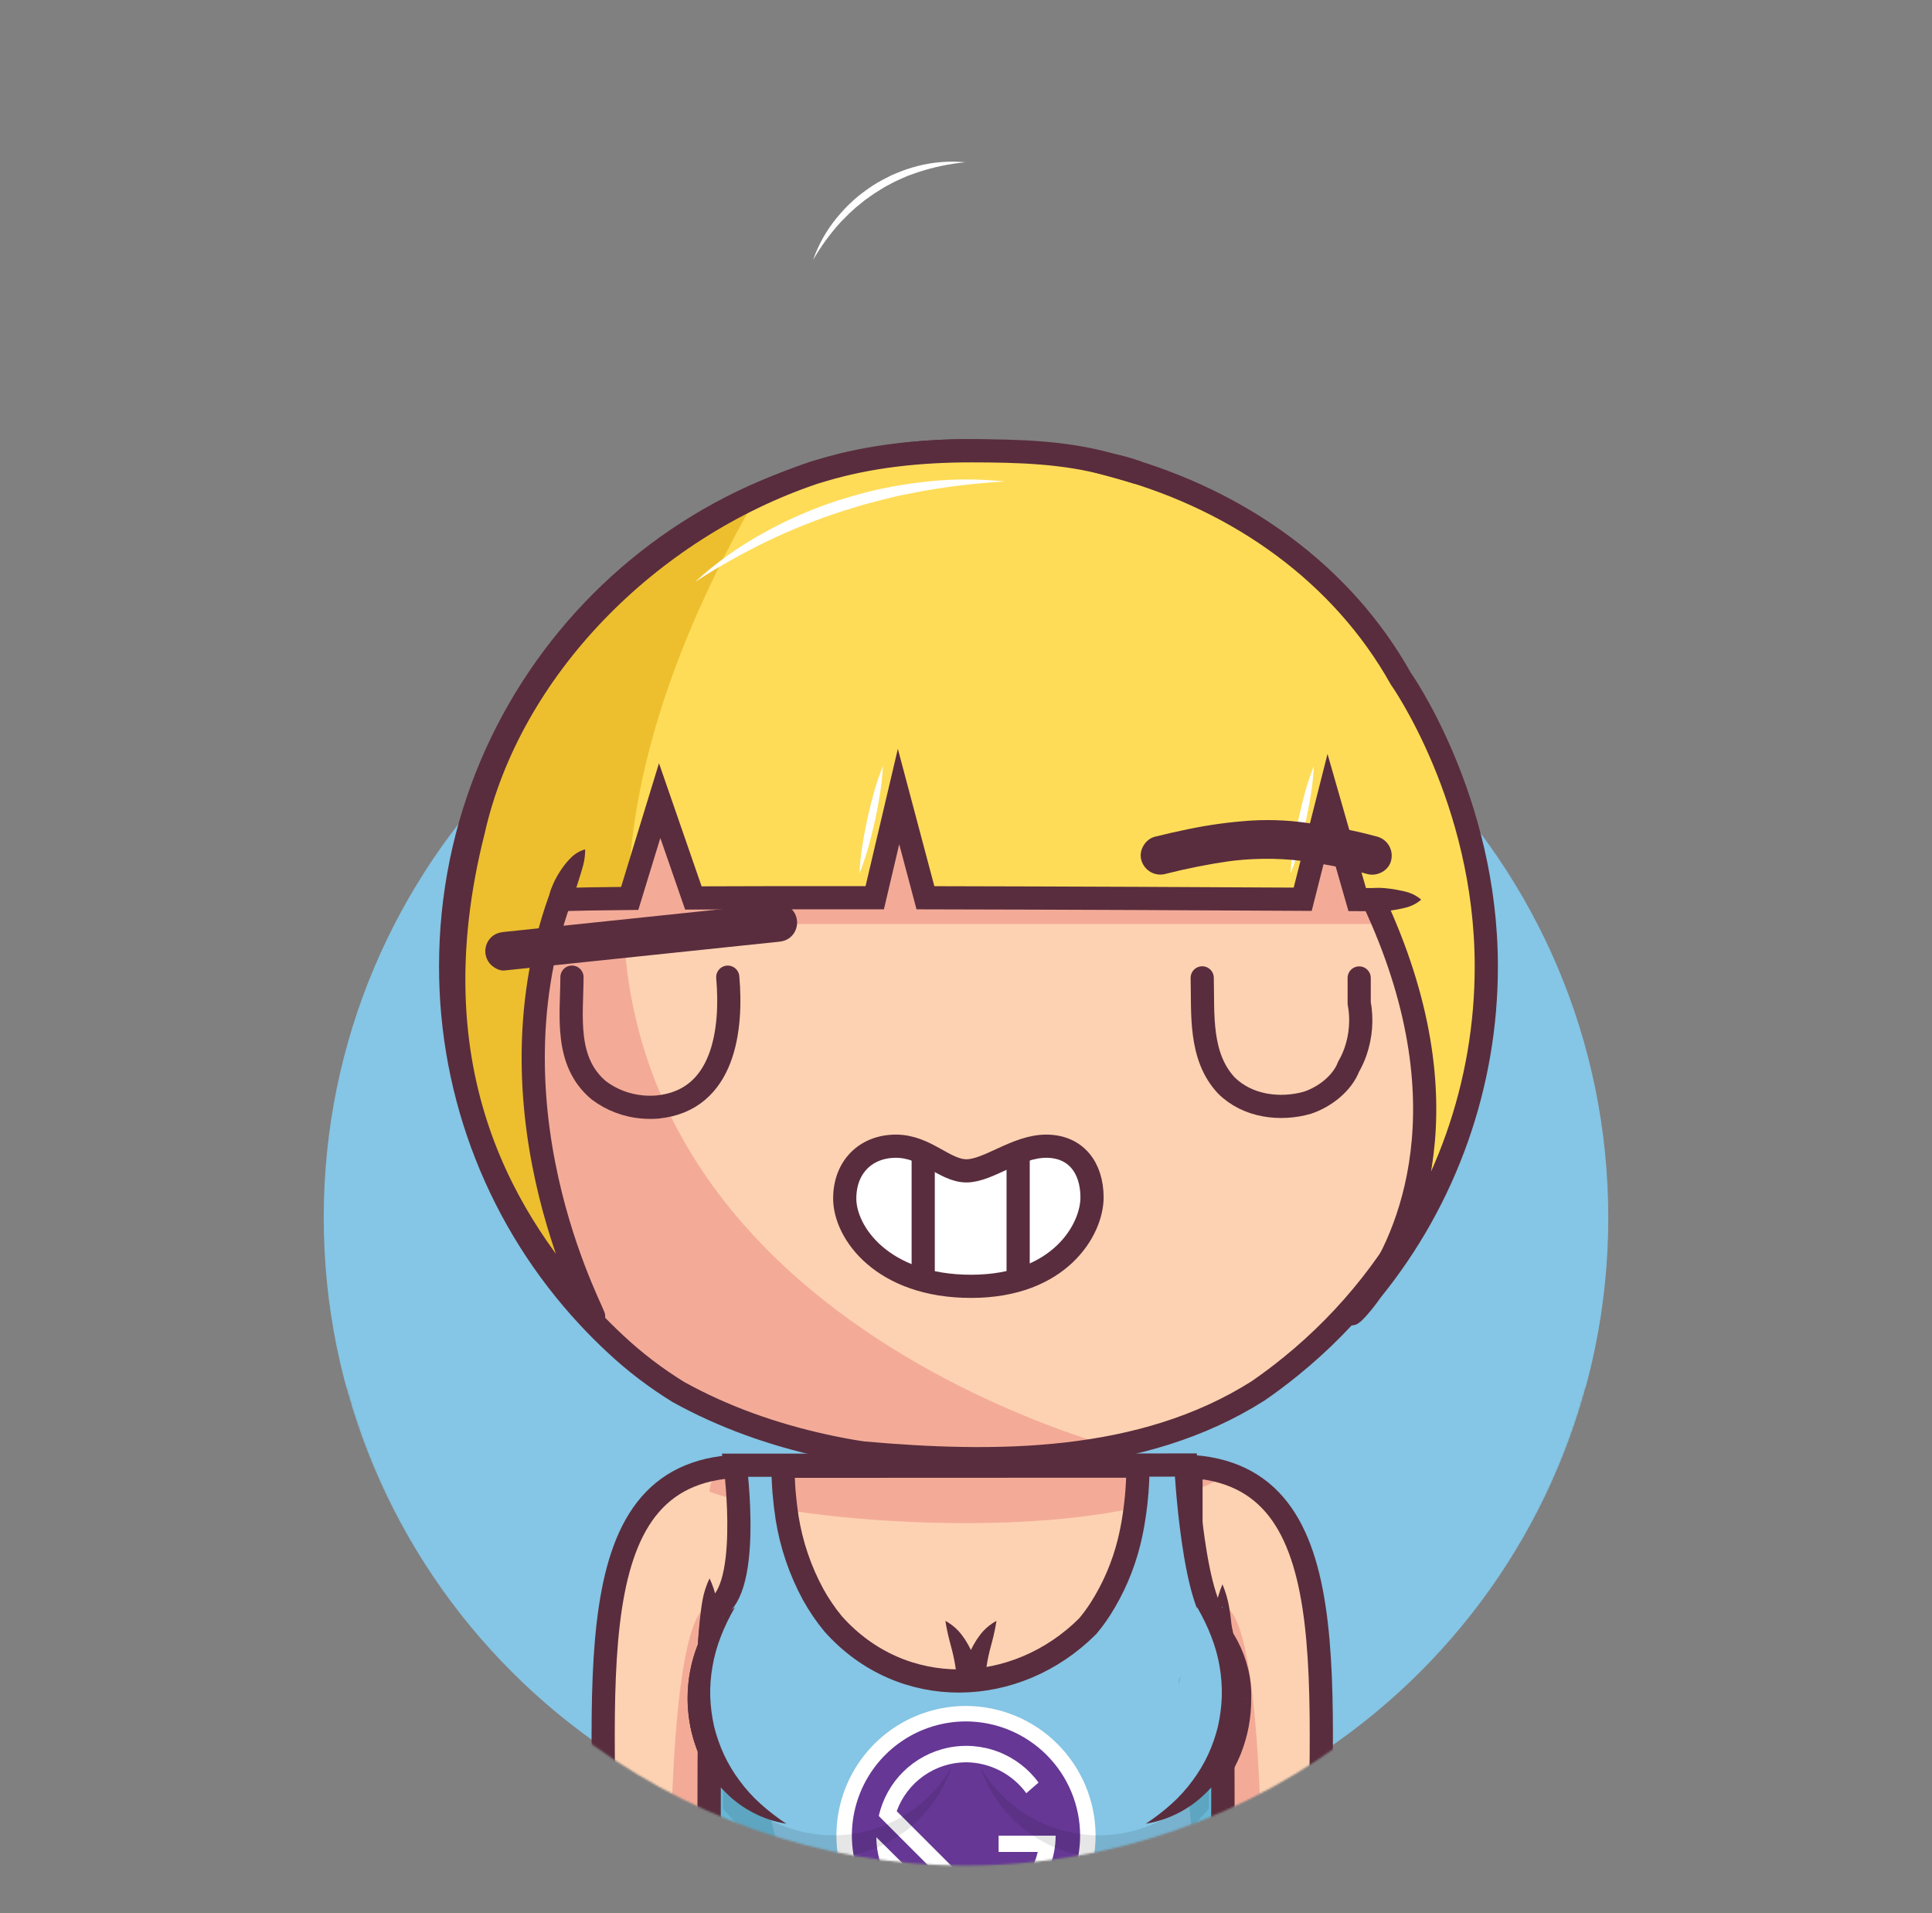 <svg width="1000" height="990" viewBox="0 0 1000 990" fill="none" xmlns="http://www.w3.org/2000/svg">
<rect x="0" y="0" width="1000" height="990" fill="#808080" stroke="none"/>
<mask id="mask0_22_5431" style="mask-type:luminance" maskUnits="userSpaceOnUse" x="0" y="0" width="1000" height="966">
<path d="M1000 0H0V718.31H179.2C217.58 860.69 346.65 965.41 500 965.41C653.35 965.41 782.42 860.69 820.8 718.31H1000V0Z" fill="white"/>
</mask>
<g mask="url(#mask0_22_5431)">
<path d="M500.001 962.602C683.603 962.602 832.443 813.763 832.443 630.16C832.443 446.557 683.603 297.718 500.001 297.718C316.398 297.718 167.559 446.557 167.559 630.16C167.559 813.763 316.398 962.602 500.001 962.602Z" fill="#85C5E5"/>
<path d="M610 758.72C700.76 758.72 682 872.96 682.87 1000H610V758.72Z" fill="#FDD2B2"/>
<path d="M632.74 831.87L610 870L621.38 1000H653.14C653.91 819.73 632.74 831.87 632.74 831.87Z" fill="#F3AB98"/>
<path d="M233.25 500C233.25 352.68 352.68 233.25 500 233.25C647.32 233.25 766.75 352.68 766.75 500C766.788 539.694 757.949 578.895 740.88 614.731C723.811 650.568 698.945 682.135 668.1 707.12C662.627 711.573 656.98 715.803 651.16 719.81C591 758 515 758 446.39 751.89C439.73 750.89 433.09 749.63 426.5 748.18C400.17 742.38 374.68 733.43 351.13 720.38C345.31 716.793 339.667 712.92 334.2 708.76C328.706 704.576 323.432 700.11 318.4 695.38C313.64 690.96 309.044 686.367 304.61 681.6C258.667 632.299 233.161 567.39 233.25 500Z" fill="#FDD2B2"/>
<path d="M269.612 634.48C270.312 635.68 271.002 636.88 271.722 638.06C272.152 638.78 272.602 639.48 273.052 640.2C273.712 641.27 274.372 642.34 275.052 643.39C275.532 644.15 276.052 644.89 276.512 645.63C277.172 646.63 277.832 647.63 278.512 648.63C279.022 649.39 279.512 650.15 280.072 650.91C280.732 651.91 281.392 652.83 282.072 653.79C282.612 654.56 283.172 655.32 283.722 656.09C284.272 656.86 285.062 657.94 285.722 658.86C286.382 659.78 286.872 660.39 287.452 661.15C288.032 661.91 288.822 662.95 289.522 663.85C290.222 664.75 290.712 665.36 291.312 666.11C291.912 666.86 292.722 667.87 293.432 668.74C294.142 669.61 294.662 670.23 295.282 670.97C295.902 671.71 296.722 672.69 297.452 673.54C298.182 674.39 298.722 675.01 299.362 675.74L301.582 678.24C302.232 678.97 302.892 679.68 303.582 680.4C304.442 681.34 305.312 682.27 306.182 683.19L307.392 684.47C308.682 685.81 309.982 687.15 311.302 688.47L311.562 688.74C312.852 690.02 314.162 691.29 315.472 692.55L317.052 694.05C318.002 694.94 318.952 695.83 319.912 696.71L321.072 697.77C322.072 698.71 323.162 699.63 324.212 700.55C327.478 703.397 330.812 706.127 334.212 708.74C339.672 712.9 345.315 716.773 351.142 720.36C374.692 733.36 400.142 742.36 426.512 748.16C433.102 749.61 439.742 750.86 446.402 751.87C488.502 755.62 533.402 757.05 575.682 748.79C508.452 729 185.592 612.74 388.802 257.48C386.082 258.73 383.402 260.02 380.742 261.36L380.152 261.65C378.932 262.26 377.712 262.89 376.502 263.53L375.502 264.06C371.742 266.06 368.022 268.13 364.372 270.29L363.472 270.82C362.312 271.51 361.162 272.21 360.012 272.92L359.142 273.46C355.568 275.693 352.052 278.003 348.592 280.39L347.512 281.14C346.422 281.9 345.352 282.66 344.282 283.43L343.622 283.9C341.442 285.493 339.288 287.107 337.162 288.74L336.542 289.22C335.542 290 334.542 290.8 333.542 291.61L332.372 292.55C331.372 293.36 330.372 294.17 329.372 295C327.262 296.75 325.182 298.55 323.132 300.37L321.992 301.37L319.302 303.82L318.002 305C315.148 307.667 312.358 310.39 309.632 313.17L308.252 314.58C307.462 315.4 306.672 316.22 305.892 317.05C305.432 317.54 304.972 318.05 304.522 318.53C303.148 319.997 301.795 321.483 300.462 322.99C300.012 323.5 299.552 323.99 299.102 324.53C298.392 325.34 297.692 326.16 296.992 326.98L295.482 328.77C294.802 329.58 294.122 330.39 293.482 331.21C292.942 331.87 292.402 332.54 291.872 333.21C290.802 334.54 289.752 335.87 288.712 337.21C288.172 337.91 287.632 338.61 287.102 339.32C286.572 340.03 285.902 340.91 285.312 341.72C284.722 342.53 284.242 343.17 283.722 343.9C283.202 344.63 282.592 345.45 282.042 346.23C281.095 347.563 280.162 348.913 279.242 350.28C278.742 351.01 278.242 351.76 277.752 352.5C277.262 353.24 276.652 354.16 276.112 355L274.622 357.31L272.942 360.02C272.512 360.71 272.082 361.4 271.662 362.09C270.772 363.55 269.912 365.02 269.052 366.49L267.832 368.65C267.292 369.6 266.752 370.56 266.222 371.52C265.822 372.25 265.422 372.98 265.032 373.71C264.392 374.9 263.762 376.1 263.132 377.3L261.932 379.64C261.292 380.92 260.652 382.19 260.022 383.48C259.692 384.17 259.352 384.87 259.022 385.57C258.502 386.66 258.022 387.76 257.492 388.86C257.182 389.52 256.882 390.18 256.582 390.86C255.842 392.507 255.118 394.173 254.412 395.86C254.192 396.38 253.982 396.91 253.762 397.43C253.232 398.7 252.712 399.97 252.202 401.25C251.932 401.92 251.672 402.59 251.412 403.25C250.912 404.51 250.412 405.78 249.962 407.05C249.752 407.6 249.542 408.15 249.342 408.7C248.715 410.453 248.098 412.207 247.492 413.96L246.932 415.66C246.492 416.993 246.062 418.327 245.642 419.66L245.042 421.57C244.572 423.11 244.112 424.65 243.672 426.2C243.572 426.53 243.472 426.86 243.382 427.2C242.862 429.04 242.362 430.887 241.882 432.74C241.722 433.33 241.582 433.93 241.432 434.52C241.082 435.91 240.742 437.3 240.432 438.7L240.012 440.45C239.582 442.35 239.162 444.25 238.772 446.16L238.622 446.93C238.282 448.63 237.948 450.33 237.622 452.03C237.512 452.64 237.412 453.24 237.302 453.85C237.042 455.34 236.792 456.85 236.562 458.35C236.482 458.86 236.392 459.35 236.322 459.87C236.022 461.82 235.752 463.78 235.492 465.75L235.342 467.05C235.142 468.64 234.962 470.24 234.792 471.84C234.732 472.44 234.662 473.04 234.602 473.65C234.442 475.33 234.292 477.02 234.152 478.71C234.152 479.06 234.092 479.4 234.072 479.71C233.925 481.71 233.795 483.727 233.682 485.76C233.682 486.29 233.682 486.83 233.612 487.36C233.545 488.933 233.485 490.503 233.432 492.07C233.432 492.66 233.432 493.25 233.432 493.84C233.432 495.89 233.352 497.95 233.352 500.01C233.352 500.01 233.352 500.08 233.352 500.11C233.352 502.33 233.352 504.53 233.432 506.73C233.432 507.49 233.492 508.25 233.512 509.01C233.562 510.48 233.612 511.95 233.682 513.42C233.682 514.31 233.792 515.19 233.842 516.08C233.922 517.41 233.992 518.74 234.092 520.08C234.162 521.08 234.252 521.97 234.332 522.91C234.442 524.17 234.542 525.43 234.672 526.68C234.762 527.68 234.882 528.62 234.982 529.59C235.122 530.8 235.252 532.02 235.402 533.23C235.522 534.23 235.662 535.23 235.792 536.18C235.952 537.36 236.112 538.55 236.292 539.73C236.442 540.73 236.602 541.73 236.762 542.73C236.942 543.89 237.132 545.06 237.332 546.22C237.512 547.22 237.692 548.22 237.882 549.22C238.092 550.37 238.312 551.52 238.532 552.66C238.752 553.8 238.942 554.66 239.152 555.66C239.392 556.8 239.632 557.93 239.892 559.06C240.152 560.19 240.332 561.06 240.572 561.99C240.832 563.12 241.112 564.24 241.392 565.35C241.672 566.46 241.882 567.3 242.132 568.26C242.432 569.38 242.732 570.49 243.042 571.6C243.302 572.6 243.572 573.52 243.852 574.47C244.172 575.58 244.502 576.68 244.852 577.78C245.202 578.88 245.432 579.67 245.732 580.62C246.032 581.57 246.432 582.81 246.792 583.9C247.152 584.99 247.412 585.77 247.732 586.7C248.112 587.79 248.492 588.88 248.882 589.97C249.212 590.88 249.532 591.8 249.882 592.71L251.122 595.98C251.472 596.87 251.812 597.77 252.122 598.66C252.562 599.75 253.012 600.85 253.462 601.94C253.822 602.8 254.172 603.67 254.542 604.53C255.012 605.65 255.542 606.75 255.992 607.86C256.362 608.68 256.722 609.51 257.092 610.33C257.612 611.49 258.162 612.63 258.692 613.77L259.772 616.07C260.382 617.33 261.012 618.57 261.642 619.82C261.962 620.45 262.262 621.09 262.592 621.72C264.512 625.46 266.512 629.15 268.592 632.79C268.882 633.26 269.252 633.87 269.612 634.48Z" fill="#F3AB98"/>
<path d="M233.25 500C233.25 352.68 352.68 233.25 500 233.25C647.32 233.25 766.75 352.68 766.75 500C766.788 539.694 757.949 578.895 740.88 614.731C723.811 650.568 698.945 682.135 668.1 707.12C662.627 711.573 656.98 715.803 651.16 719.81C591 758 515 758 446.39 751.89C439.73 750.89 433.09 749.63 426.5 748.18C400.17 742.38 374.68 733.43 351.13 720.38C345.31 716.793 339.667 712.92 334.2 708.76C328.706 704.576 323.432 700.11 318.4 695.38C313.64 690.96 309.044 686.367 304.61 681.6C258.667 632.299 233.161 567.39 233.25 500Z" stroke="#592D3D" stroke-width="12" stroke-miterlimit="10"/>
<path d="M386.122 758.72C295.352 758.72 314.122 872.96 313.252 1000H386.122V758.72Z" fill="#FDD2B2"/>
<path d="M367.232 831.87L390.002 870L378.612 1000H346.882C346.072 819.73 367.232 831.87 367.232 831.87Z" fill="#F3AB98"/>
<path d="M619.472 1070H380.532C377.011 1070 373.636 1068.6 371.148 1066.11C368.659 1063.62 367.262 1060.24 367.262 1056.72V772C367.262 768.48 368.659 765.103 371.148 762.613C373.636 760.123 377.011 758.723 380.532 758.72H613.762C626.852 758.72 632.762 766.38 632.762 778.6V1056.68C632.767 1058.43 632.427 1060.16 631.761 1061.78C631.096 1063.39 630.117 1064.86 628.883 1066.1C627.648 1067.34 626.181 1068.32 624.566 1068.99C622.951 1069.66 621.22 1070 619.472 1070Z" fill="#FDD2B2"/>
<path d="M629.052 766.62C628.055 765.394 627.212 764.051 626.542 762.62C624.141 760.738 621.284 759.527 618.262 759.11C616.773 758.879 615.268 758.766 613.762 758.77H380.532C377.02 758.773 373.652 760.166 371.165 762.645C368.679 765.125 367.275 768.488 367.262 772C396.262 782.42 450.552 788.24 500.002 788.24C563.062 788.24 604.382 778.89 629.052 766.62Z" fill="#F3AB98"/>
<path d="M610 758.72C700.76 758.72 682 872.96 682.87 1000H632.74" stroke="#592D3D" stroke-width="12" stroke-miterlimit="10" stroke-linecap="square"/>
<path d="M386.122 758.72C295.352 758.72 314.122 872.96 313.252 1000H363.322" stroke="#592D3D" stroke-width="12" stroke-miterlimit="10" stroke-linecap="square"/>
<path d="M380.531 758.82L613.761 758.72" stroke="#592D3D" stroke-width="12" stroke-miterlimit="10"/>
<path d="M380.532 1070H497.152C388.002 1070 396.242 838.82 367.262 838.82V1056.68C367.257 1058.43 367.596 1060.16 368.26 1061.77C368.925 1063.39 369.901 1064.86 371.134 1066.09C372.366 1067.33 373.831 1068.31 375.444 1068.98C377.056 1069.65 378.785 1070 380.532 1070Z" fill="#F3AB98"/>
<path d="M361.259 860.85C361.069 857.18 361.149 853.51 361.309 849.85C361.469 846.19 361.779 842.5 362.169 838.85C362.369 837.01 362.569 835.18 362.819 833.34C363.069 831.5 363.309 829.67 363.669 827.83C364.378 824.022 365.585 820.323 367.259 816.83C368.933 820.323 370.14 824.022 370.849 827.83C371.209 829.67 371.469 831.5 371.699 833.34C371.929 835.18 372.149 837.01 372.349 838.85C372.729 842.52 373.029 846.19 373.199 849.85C373.369 853.51 373.449 857.19 373.259 860.85H361.259Z" fill="#592D3D"/>
<path d="M632.742 870V878C633.002 912 633.002 947 632.742 980.75C632.742 983.62 632.742 986.47 632.742 989.28V1056.69C632.746 1058.44 632.405 1060.16 631.74 1061.78C631.075 1063.39 630.099 1064.86 628.866 1066.1C627.634 1067.33 626.17 1068.31 624.558 1068.98C622.946 1069.65 621.217 1070 619.472 1070H380.532C377.011 1070 373.636 1068.6 371.148 1066.11C368.659 1063.62 367.262 1060.24 367.262 1056.72V998.52C367.262 996.01 367.262 993.45 367.262 990.87C367.012 956 367.012 921 367.262 885.57V860.85" stroke="#592D3D" stroke-width="12" stroke-miterlimit="10"/>
<path d="M626.74 870C626.55 865.83 626.64 861.65 626.8 857.47C626.96 853.29 627.27 849.12 627.65 844.94C627.85 842.85 628.06 840.76 628.3 838.67C628.54 836.58 628.79 834.5 629.15 832.41C629.847 828.106 631.052 823.9 632.74 819.88C634.428 823.9 635.633 828.106 636.33 832.41C636.69 834.5 636.95 836.59 637.18 838.67C637.41 840.75 637.63 842.85 637.83 844.94C638.21 849.12 638.52 853.29 638.68 857.47C638.84 861.65 638.93 865.83 638.74 870H626.74Z" fill="#592D3D"/>
<path d="M502.069 878.86C502.067 889.337 499.69 899.678 495.117 909.104C490.543 918.53 483.892 926.797 475.663 933.282C467.435 939.768 457.843 944.303 447.609 946.548C437.375 948.793 426.765 948.688 416.578 946.242C406.39 943.796 396.89 939.072 388.79 932.426C380.691 925.779 374.204 917.383 369.818 907.869C365.431 898.354 363.258 887.969 363.462 877.494C363.667 867.018 366.244 856.726 370.999 847.39" stroke="#592D3D" stroke-width="12" stroke-miterlimit="10"/>
<path d="M371 847.39C374.787 839.991 379.867 833.33 386 827.72Z" fill="#FDD2B2"/>
<path d="M365.652 844.66C366.53 842.58 367.666 840.618 369.032 838.82C370.388 837.02 371.904 835.346 373.562 833.82C374.402 833.06 375.252 832.32 376.142 831.63C377.026 830.915 377.966 830.273 378.952 829.71C381.086 828.479 383.49 827.792 385.952 827.71C385.693 830.051 385.104 832.344 384.202 834.52C383.812 835.52 383.372 836.4 382.912 837.29L381.612 839.96C380.762 841.72 379.922 843.45 379.062 845.15C378.23 846.864 377.309 848.533 376.302 850.15L365.652 844.66Z" fill="#592D3D"/>
<path d="M489.332 838.82C497.63 850.507 502.083 864.487 502.072 878.82Z" fill="#FDD2B2"/>
<path d="M489.332 838.82C492.746 840.671 495.712 843.248 498.022 846.37C499.172 847.888 500.208 849.489 501.122 851.16C502.052 852.83 502.892 854.55 503.672 856.31C505.207 859.846 506.366 863.532 507.132 867.31C507.909 871.101 508.225 874.973 508.072 878.84H496.072C495.882 875.59 495.712 872.36 495.372 869.11C495.032 865.86 494.602 862.63 493.972 859.37L493.472 856.93L492.892 854.48C492.472 852.85 492.022 851.22 491.602 849.55C490.657 846.016 489.9 842.434 489.332 838.82Z" fill="#592D3D"/>
<path d="M641.651 878.86C641.662 869.372 639.719 859.983 635.945 851.278C632.17 842.572 626.644 834.737 619.711 828.26" fill="#FDD2B2"/>
<path d="M635.651 878.86C635.49 874.552 635.07 870.257 634.391 866C633.689 861.7 632.646 857.464 631.271 853.33C630.931 852.33 630.531 851.26 630.161 850.22C629.791 849.18 629.321 848.17 628.911 847.13C628.501 846.09 627.971 845.13 627.531 844.08L626.071 841.08C624.071 836.98 621.901 832.89 619.711 828.33C624.345 830.307 628.51 833.241 631.931 836.94C632.761 837.88 633.631 838.8 634.401 839.79C635.171 840.78 635.941 841.79 636.651 842.79C637.361 843.79 638.081 844.88 638.721 845.97C639.361 847.06 640.031 848.15 640.601 849.29C642.981 853.813 644.795 858.613 646.001 863.58C647.233 868.576 647.778 873.717 647.621 878.86H635.651Z" fill="#592D3D"/>
<path d="M503.001 878.86C502.891 888.031 504.602 897.133 508.036 905.638C511.469 914.143 516.557 921.882 523.003 928.407C529.45 934.931 537.127 940.111 545.59 943.647C554.053 947.182 563.134 949.003 572.306 949.003C581.478 949.003 590.559 947.182 599.022 943.647C607.485 940.111 615.163 934.931 621.609 928.407C628.056 921.882 633.143 914.143 636.577 905.638C640.01 897.133 641.721 888.031 641.611 878.86" stroke="#592D3D" stroke-width="12" stroke-miterlimit="10"/>
<path d="M515.769 838.82C507.475 850.508 503.025 864.488 503.039 878.82Z" fill="#FDD2B2"/>
<path d="M515.772 838.82C515.205 842.441 514.448 846.029 513.502 849.57C513.082 851.24 512.632 852.87 512.212 854.5L511.642 856.95L511.142 859.39C510.512 862.65 510.052 865.89 509.732 869.13C509.412 872.37 509.232 875.61 509.042 878.86H497.002C496.84 874.993 497.156 871.12 497.942 867.33C498.703 863.551 499.863 859.864 501.402 856.33C502.172 854.57 503.012 852.85 503.942 851.18C504.86 849.512 505.896 847.911 507.042 846.39C509.364 843.259 512.344 840.675 515.772 838.82Z" fill="#592D3D"/>
<path d="M383.441 837.55V758.72" stroke="#592D3D" stroke-width="12" stroke-miterlimit="10"/>
<path d="M616.461 837.55V758.72" stroke="#592D3D" stroke-width="12" stroke-miterlimit="10"/>
<path d="M470.5 897.78H524.4V917.48C506.66 911.43 488.69 911.58 470.5 917.48V897.78Z" fill="#85C5E5" stroke="#592D3D" stroke-width="12" stroke-miterlimit="10"/>
<path d="M638.101 878.86C638.126 861.305 631.464 844.399 619.471 831.58C615.251 827.06 575.201 837.77 551.661 858.84C528.551 879.53 508.431 913.33 511.311 917.59C519.607 929.903 531.637 939.226 545.63 944.187C559.624 949.148 574.84 949.485 589.039 945.148C603.238 940.81 615.669 932.028 624.501 920.095C633.334 908.161 638.101 893.707 638.101 878.86Z" fill="#85C5E5" stroke="#592D3D" stroke-width="12" stroke-miterlimit="10"/>
<path d="M598.112 848.39C591.992 852.06 585.962 855.57 580.112 859.39C574.338 863.08 568.816 867.149 563.582 871.57C558.432 876.03 553.472 880.89 548.582 885.83C543.692 890.77 538.892 895.83 533.832 900.9C536.9 894.462 540.648 888.371 545.012 882.73C549.369 877.001 554.298 871.731 559.722 867C565.241 862.329 571.338 858.386 577.862 855.27C584.289 852.118 591.095 849.805 598.112 848.39Z" fill="white"/>
<path d="M361.902 878.86C361.877 861.305 368.539 844.399 380.532 831.58C384.752 827.06 424.802 837.77 448.342 858.84C471.452 879.53 491.572 913.33 488.692 917.59C480.396 929.903 468.366 939.226 454.373 944.187C440.38 949.148 425.163 949.485 410.964 945.148C396.765 940.81 384.334 932.028 375.502 920.095C366.669 908.161 361.902 893.707 361.902 878.86Z" fill="#85C5E5" stroke="#592D3D" stroke-width="12" stroke-miterlimit="10"/>
<path d="M455.751 938.92C433.112 938.92 411.4 929.927 395.392 913.919C379.384 897.911 370.391 876.199 370.391 853.56C370.391 850.651 370.537 847.744 370.831 844.85C363.312 858.198 360.428 873.662 362.629 888.823C364.831 903.984 371.993 917.989 382.997 928.648C394.002 939.307 408.227 946.02 423.451 947.738C438.675 949.455 454.038 946.08 467.141 938.14C463.366 938.653 459.561 938.914 455.751 938.92Z" fill="#67B7D6"/>
<path d="M361.902 878.86C361.877 861.305 368.539 844.399 380.532 831.58C384.752 827.06 424.802 837.77 448.342 858.84C471.452 879.53 491.572 913.33 488.692 917.59C480.396 929.903 468.366 939.226 454.373 944.187C440.38 949.148 425.163 949.485 410.964 945.148C396.765 940.81 384.334 932.028 375.502 920.095C366.669 908.161 361.902 893.707 361.902 878.86Z" stroke="#592D3D" stroke-width="12" stroke-miterlimit="10"/>
<path d="M401.891 848.39C408.907 849.802 415.713 852.111 422.141 855.26C428.666 858.38 434.762 862.325 440.281 867C445.683 871.727 450.592 876.991 454.931 882.71C459.295 888.351 463.043 894.442 466.111 900.88C461.051 895.88 456.271 890.75 451.361 885.81C446.451 880.87 441.521 876.01 436.361 871.55C431.126 867.129 425.604 863.06 419.831 859.37C414.001 855.57 408.001 852.06 401.891 848.39Z" fill="white"/>
<path d="M613.762 758.16H559.552V758.26H589.002C589.004 767.375 588.295 776.476 586.882 785.48C586.215 789.86 585.358 794.153 584.312 798.36C581.275 810.482 576.308 822.036 569.602 832.58C567.583 835.711 565.375 838.717 562.992 841.58C525.932 878.58 467.042 880.58 431.252 840.39C427.29 835.602 423.79 830.449 420.802 825C414.14 812.69 409.609 799.342 407.402 785.52C406.735 781.14 406.208 776.677 405.822 772.13C405.472 767.59 405.282 762.98 405.282 758.31H434.752V758.21H380.532C381.352 780.5 378.942 833.85 371.422 842.69L367.262 1056.17C367.262 1059.69 368.66 1063.06 371.148 1065.55C373.637 1068.04 377.012 1069.44 380.532 1069.44H619.472C622.991 1069.44 626.366 1068.04 628.855 1065.55C631.344 1063.06 632.742 1059.69 632.742 1056.17L630.362 840.81C620.612 840.76 613.422 783.07 613.762 758.16Z" fill="#85C5E5"/>
<path d="M632.739 831.31L609.949 869.4L621.339 999.43H632.939V893.78L632.739 831.31Z" fill="#67B7D6"/>
<path d="M380.532 1069.39H497.152C387.952 1069.39 396.242 838.25 367.262 838.25V1056.12C367.262 1059.64 368.66 1063.01 371.148 1065.5C373.637 1067.99 377.012 1069.39 380.532 1069.39Z" fill="#67B7D6"/>
<path d="M361.26 860.4C361.047 857.642 361.013 854.873 361.16 852.11C361.287 849.343 361.523 846.573 361.87 843.8C362.05 842.41 362.22 841.03 362.44 839.64C362.66 838.25 362.88 836.87 363.22 835.48C363.905 832.528 365.066 829.708 366.66 827.13C368.347 829.646 369.607 832.423 370.39 835.35C370.78 836.73 371.07 838.11 371.32 839.48C371.57 840.85 371.82 842.24 372.04 843.62C372.48 846.37 372.83 849.13 373.04 851.89C373.295 854.646 373.365 857.415 373.25 860.18L361.26 860.4Z" fill="#592D3D"/>
<path d="M632.742 869.4V877.4C633.002 911.4 633.002 946.4 632.742 980.16C632.742 983.03 632.742 985.88 632.742 988.69V1056.1C632.742 1059.62 631.344 1062.99 628.855 1065.48C626.366 1067.97 622.991 1069.37 619.472 1069.37H380.532C377.012 1069.37 373.637 1067.97 371.148 1065.48C368.66 1062.99 367.262 1059.62 367.262 1056.1V998C367.262 995.493 367.262 992.943 367.262 990.35C367.012 955.49 367.012 920.49 367.262 885.05V860.29" stroke="#592D3D" stroke-width="12" stroke-miterlimit="10"/>
<path d="M626.762 869.38C626.793 866.526 627.01 863.676 627.412 860.85C627.792 858.017 628.278 855.193 628.872 852.38C629.172 850.97 629.472 849.56 629.812 848.16C630.152 846.76 630.502 845.35 630.962 843.95C631.905 840.985 633.316 838.19 635.142 835.67C636.608 838.416 637.621 841.381 638.142 844.45C638.402 845.9 638.562 847.34 638.692 848.78C638.822 850.22 638.942 851.66 639.042 853.09C639.222 855.96 639.322 858.83 639.292 861.68C639.292 864.535 639.112 867.388 638.752 870.22L626.762 869.38Z" fill="#592D3D"/>
<path d="M368.102 833C389.682 827.73 380.532 758.27 380.532 758.27L613.762 758.17C613.762 758.17 617.692 834.79 632.942 841.09" stroke="#592D3D" stroke-width="12" stroke-miterlimit="10"/>
<path d="M589.001 758.26C589.007 767.374 588.301 776.475 586.891 785.48C586.225 789.86 585.368 794.153 584.321 798.36C581.285 810.482 576.318 822.036 569.611 832.58C567.592 835.711 565.385 838.717 563.001 841.58C525.941 878.58 467.051 880.58 431.261 840.39C427.296 835.602 423.793 830.449 420.801 825C414.14 812.69 409.609 799.342 407.401 785.52C406.735 781.14 406.208 776.677 405.821 772.13C405.471 767.59 405.281 762.98 405.281 758.31" stroke="#592D3D" stroke-width="12" stroke-miterlimit="10"/>
<path d="M500 890.85C488.317 890.85 476.896 894.314 467.182 900.805C457.468 907.296 449.897 916.521 445.426 927.315C440.955 938.109 439.785 949.986 442.065 961.444C444.344 972.902 449.97 983.428 458.231 991.689C466.492 999.95 477.017 1005.58 488.476 1007.85C499.934 1010.13 511.811 1008.96 522.605 1004.49C533.398 1000.02 542.624 992.452 549.115 982.738C555.605 973.024 559.07 961.603 559.07 949.92C559.025 934.267 552.787 919.269 541.719 908.201C530.651 897.133 515.652 890.895 500 890.85ZM467.09 982.85C458.545 974.353 453.695 962.83 453.59 950.78L499.59 996.35C487.76 995.91 476 991.69 467.09 982.83V982.85ZM510.09 995.08L454.86 939.8C456.796 931.099 461.2 923.14 467.544 916.877C473.887 910.614 481.901 906.312 490.626 904.487C499.352 902.662 508.418 903.39 516.74 906.584C525.062 909.779 532.287 915.305 537.55 922.5L531.22 928C527.627 923.08 522.932 919.07 517.51 916.292C512.089 913.513 506.092 912.043 500 912C492.152 912.046 484.507 914.497 478.095 919.023C471.683 923.548 466.812 929.931 464.14 937.31L512.66 985.83C518.712 983.681 524.126 980.042 528.403 975.25C532.679 970.458 535.68 964.667 537.13 958.41H516.88V949.97H546.41C546.341 960.478 542.718 970.653 536.131 978.84C529.543 987.027 520.379 992.744 510.13 995.06L510.09 995.08Z" stroke="white" stroke-width="16"/>
<path d="M500 890.85C488.317 890.85 476.896 894.314 467.182 900.805C457.468 907.296 449.897 916.521 445.426 927.315C440.955 938.109 439.785 949.986 442.065 961.444C444.344 972.902 449.97 983.428 458.231 991.689C466.492 999.95 477.017 1005.58 488.476 1007.85C499.934 1010.13 511.811 1008.96 522.605 1004.49C533.398 1000.02 542.624 992.452 549.115 982.738C555.605 973.024 559.07 961.603 559.07 949.92C559.025 934.267 552.787 919.269 541.719 908.201C530.651 897.133 515.652 890.895 500 890.85ZM467.09 982.85C458.545 974.353 453.695 962.83 453.59 950.78L499.59 996.35C487.76 995.91 476 991.69 467.09 982.83V982.85ZM510.09 995.08L454.86 939.8C456.796 931.099 461.2 923.14 467.544 916.877C473.887 910.614 481.901 906.312 490.626 904.487C499.352 902.662 508.418 903.39 516.74 906.584C525.062 909.779 532.287 915.305 537.55 922.5L531.22 928C527.627 923.08 522.932 919.07 517.51 916.292C512.089 913.513 506.092 912.043 500 912C492.152 912.046 484.507 914.497 478.095 919.023C471.683 923.548 466.812 929.931 464.14 937.31L512.66 985.83C518.712 983.681 524.126 980.042 528.403 975.25C532.679 970.458 535.68 964.667 537.13 958.41H516.88V949.97H546.41C546.341 960.478 542.718 970.653 536.131 978.84C529.543 987.027 520.379 992.744 510.13 995.06L510.09 995.08Z" fill="#663795"/>
<path opacity="0.1" d="M426.882 961.63C441.357 961.628 455.469 957.095 467.238 948.666C479.006 940.237 487.841 928.335 492.502 914.63C486.585 924.751 478.255 933.249 468.254 939.366C458.254 945.483 446.894 949.028 435.19 949.686C423.485 950.343 411.8 948.092 401.177 943.134C390.554 938.176 381.324 930.664 374.312 921.27L374.262 936C387.002 951.63 405.152 961.63 426.882 961.63Z" fill="black"/>
<path opacity="0.1" d="M573.12 961.63C558.644 961.628 544.532 957.095 532.764 948.666C520.995 940.237 512.161 928.335 507.5 914.63C513.416 924.751 521.747 933.249 531.747 939.366C541.748 945.483 553.108 949.028 564.812 949.686C576.517 950.343 588.202 948.092 598.825 943.134C609.448 938.176 618.677 930.664 625.69 921.27V935.99C613 951.63 594.85 961.63 573.12 961.63Z" fill="black"/>
<path d="M407.002 943.81C396.331 939.827 386.805 933.277 379.267 924.737C371.73 916.198 366.412 905.933 363.784 894.85C361.156 883.768 361.3 872.208 364.202 861.194C367.104 850.179 372.674 840.05 380.422 831.7" fill="#85C5E5"/>
<path d="M406.999 943.81C395.176 941.88 384.258 936.283 375.789 927.81L374.169 926.21C373.639 925.67 373.169 925.08 372.639 924.52C372.109 923.96 371.639 923.37 371.159 922.79C370.652 922.219 370.174 921.621 369.729 921C368.829 919.77 367.919 918.54 367.049 917.28L364.679 913.35C361.688 907.965 359.431 902.204 357.969 896.22C356.61 890.22 356.042 884.068 356.279 877.92C356.551 871.812 357.696 865.774 359.679 859.99C359.939 859.28 360.169 858.56 360.439 857.85L361.319 855.75C361.869 854.35 362.579 853.01 363.229 851.66C364.619 849.003 366.203 846.453 367.969 844.03C368.819 842.82 369.789 841.68 370.719 840.54C371.649 839.4 372.659 838.31 373.719 837.31C375.786 835.244 378.039 833.373 380.449 831.72C374.659 841.72 370.549 851.91 368.789 862.39C367.874 867.541 367.479 872.77 367.609 878C367.802 883.187 368.471 888.346 369.609 893.41C370.842 898.446 372.556 903.352 374.729 908.06C376.951 912.816 379.659 917.33 382.809 921.53C385.996 925.871 389.618 929.876 393.619 933.48C397.82 937.247 402.292 940.7 406.999 943.81Z" fill="#592D3D"/>
<path d="M593.051 943.81C603.718 939.822 613.239 933.267 620.771 924.726C628.303 916.184 633.615 905.918 636.238 894.836C638.861 883.754 638.713 872.196 635.807 861.184C632.902 850.173 627.329 840.046 619.581 831.7" fill="#85C5E5"/>
<path d="M593.051 943.81C597.746 940.711 602.209 937.272 606.401 933.52C610.402 929.916 614.024 925.911 617.211 921.57C620.361 917.37 623.069 912.856 625.291 908.1C627.463 903.392 629.178 898.486 630.411 893.45C631.549 888.386 632.218 883.227 632.411 878.04C632.555 872.791 632.17 867.541 631.261 862.37C629.501 851.89 625.391 841.73 619.601 831.7C622.011 833.353 624.264 835.224 626.331 837.29C627.411 838.29 628.331 839.43 629.331 840.52C630.331 841.61 631.231 842.8 632.081 844.01C633.847 846.433 635.431 848.983 636.821 851.64C637.471 852.99 638.181 854.33 638.731 855.73L639.611 857.83C639.881 858.54 640.111 859.26 640.371 859.97C642.354 865.754 643.499 871.792 643.771 877.9C644.008 884.048 643.44 890.2 642.081 896.2C640.619 902.184 638.362 907.945 635.371 913.33L633.001 917.26C632.131 918.52 631.221 919.75 630.321 920.98C629.876 921.601 629.398 922.199 628.891 922.77C628.401 923.35 627.891 923.93 627.411 924.5C626.931 925.07 626.411 925.65 625.881 926.19L624.261 927.79C615.795 936.27 604.877 941.875 593.051 943.81Z" fill="#592D3D"/>
<path d="M703.512 506.11V519C705.074 527.465 704.405 536.191 701.572 544.32C700.64 546.973 699.465 549.533 698.062 551.97C694.712 560.68 685.712 567.68 676.712 570.68C662.712 574.68 645.712 572.68 634.712 561.68C620.712 546.68 622.712 524.68 622.262 506.06" stroke="#592D3D" stroke-width="12" stroke-miterlimit="10" stroke-linecap="round"/>
<path d="M376.689 505.7C379.029 532.31 375.029 569.31 340.559 572.87C337.858 573.11 335.14 573.11 332.439 572.87C324.305 572.174 316.53 569.208 309.999 564.31C291.999 549.31 295.999 525.31 296.049 505.69" stroke="#592D3D" stroke-width="12" stroke-miterlimit="10" stroke-linecap="round"/>
<path d="M463.75 593.17C479.3 593.17 488.87 605.93 500.24 605.93C511.61 605.93 526.15 593.17 541.51 593.17C556.87 593.17 565.23 604.29 565.23 619.69C565.23 636.34 548.48 665.69 502.63 665.69C456.78 665.69 437.23 637.95 437.23 620.24C437.23 603.89 448.2 593.17 463.75 593.17Z" fill="white" stroke="#592D3D" stroke-width="12" stroke-miterlimit="10"/>
<path d="M477.852 596.6V662.1" stroke="#592D3D" stroke-width="12" stroke-miterlimit="10"/>
<path d="M526.992 596.6V662.1" stroke="#592D3D" stroke-width="12" stroke-miterlimit="10"/>
<path d="M729.47 414.02H290.23V478.17H729.47V414.02Z" fill="#F3AB98"/>
<path d="M710.001 667.66C706.861 671.54 703.624 675.33 700.291 679.03C697.791 681.8 702.871 677.91 710.001 667.66ZM725.001 351.11C694.501 296.7 641.501 259.24 580.221 242L573.871 240.29C551.171 234.01 527.251 233.29 502.551 233.29C475.861 233.29 450.091 236.03 425.781 243.29L421.521 244.56C335.161 273.62 263.781 346.74 245.061 429.8C213.001 556.34 262.891 634 307.171 681.6C311.541 686.3 249.241 579.75 289.751 465.6C297.481 465.31 309.991 465.09 325.941 464.93L341.441 414.32L358.881 464.7C386.281 464.57 418.761 464.55 452.761 464.58L465.081 412.22L479.001 464.6C553.371 464.74 630.441 465.12 674.281 465.37L687.481 413.2L702.481 465.53L710.691 465.58C760.781 572 728.501 641.13 710.001 667.66C748.445 620.247 769.386 561.04 769.301 500C769.301 413.58 725.001 351.11 725.001 351.11Z" fill="#FEDC58"/>
<path d="M325.142 464.92C326.042 407.07 345.022 338.49 391.362 257.48C388.649 258.733 385.962 260.027 383.302 261.36L382.712 261.65C381.492 262.26 380.272 262.89 379.062 263.53L378.062 264.06C374.302 266.06 370.592 268.137 366.932 270.29L366.032 270.82C364.872 271.51 363.722 272.21 362.572 272.92L361.712 273.46C358.132 275.693 354.612 278.003 351.152 280.39L350.072 281.14C348.992 281.9 347.912 282.66 346.842 283.43L346.192 283.9C344.012 285.493 341.855 287.107 339.722 288.74L339.102 289.22C338.102 290 337.102 290.8 336.102 291.61L334.922 292.55C333.922 293.36 332.922 294.17 331.922 295C329.812 296.75 327.742 298.55 325.682 300.37L324.542 301.37L321.852 303.82L320.532 305C317.685 307.667 314.895 310.39 312.162 313.17L310.792 314.58C309.992 315.4 309.202 316.22 308.422 317.05L307.052 318.53C305.685 320.023 304.335 321.513 303.002 323C302.542 323.51 302.082 324 301.632 324.54C300.922 325.35 300.222 326.17 299.522 326.99L298.002 328.8C297.322 329.61 296.642 330.42 296.002 331.24C295.462 331.9 294.932 332.57 294.392 333.24C293.332 334.57 292.282 335.9 291.242 337.24C290.692 337.94 290.152 338.64 289.622 339.35C289.092 340.06 288.422 340.94 287.832 341.75L286.242 343.93C285.682 344.71 285.112 345.48 284.562 346.26C283.622 347.6 282.682 348.95 281.762 350.31C281.262 351.04 280.762 351.79 280.282 352.53C279.802 353.27 279.172 354.19 278.632 355.03C278.092 355.87 277.632 356.57 277.152 357.34C276.672 358.11 276.022 359.14 275.462 360.05C275.032 360.74 274.602 361.43 274.182 362.12C273.302 363.58 272.435 365.047 271.582 366.52C271.162 367.24 270.762 367.96 270.352 368.68C269.812 369.63 269.272 370.59 268.742 371.55C268.342 372.28 267.942 373.01 267.552 373.74C266.912 374.93 266.282 376.13 265.662 377.33C265.252 378.11 264.852 378.89 264.452 379.67C263.812 380.95 263.172 382.22 262.552 383.51C262.212 384.2 261.882 384.9 261.552 385.6C261.032 386.69 260.552 387.79 260.012 388.89L259.102 390.89C258.362 392.537 257.639 394.203 256.932 395.89C256.712 396.41 256.502 396.94 256.282 397.46C255.752 398.73 255.282 400 254.722 401.28C254.452 401.95 254.192 402.62 253.932 403.28C253.442 404.54 252.932 405.81 252.482 407.08L251.872 408.73C251.205 410.483 250.585 412.237 250.012 413.99L249.452 415.69C249.012 417.023 248.582 418.357 248.162 419.69C247.962 420.32 247.762 420.96 247.572 421.6C247.092 423.14 246.632 424.683 246.192 426.23C246.092 426.56 245.992 426.89 245.902 427.23C245.382 429.07 244.882 430.917 244.402 432.77L243.952 434.55C243.762 435.29 243.582 436.04 243.402 436.79C241.842 443.48 240.522 450.02 239.402 456.42C239.302 457.08 239.182 457.73 239.082 458.42L238.842 459.94C238.542 461.893 238.269 463.853 238.022 465.82C237.962 466.25 237.912 466.69 237.862 467.12C237.662 468.71 237.482 470.31 237.312 471.91L237.132 473.72C236.962 475.4 236.812 477.09 236.682 478.78L236.592 479.78C236.439 481.78 236.312 483.797 236.212 485.83C236.212 486.36 236.162 486.9 236.132 487.43C236.059 489.003 235.999 490.573 235.952 492.14C235.952 492.73 235.952 493.32 235.902 493.91C235.902 495.96 235.832 498.02 235.832 500.08V500.18C235.832 502.4 235.832 504.6 235.912 506.8C235.912 507.56 235.972 508.32 235.992 509.08C236.042 510.55 236.092 512.02 236.162 513.49C236.212 514.38 236.272 515.26 236.322 516.15C236.402 517.48 236.482 518.81 236.572 520.15L236.812 522.98C236.922 524.24 237.022 525.5 237.152 526.75C237.242 527.75 237.362 528.69 237.462 529.66C237.602 530.87 237.732 532.09 237.882 533.3C238.002 534.3 238.142 535.3 238.272 536.25C238.432 537.43 238.602 538.62 238.772 539.8C238.922 540.8 239.082 541.8 239.242 542.8C239.432 543.96 239.612 545.13 239.822 546.29C239.992 547.29 240.172 548.29 240.362 549.29C240.572 550.44 240.792 551.59 241.022 552.73C241.252 553.87 241.422 554.73 241.632 555.73C241.872 556.87 242.112 558 242.372 559.13C242.632 560.26 242.822 561.13 243.052 562.06C243.322 563.19 243.592 564.31 243.872 565.42C244.152 566.53 244.362 567.37 244.622 568.34C244.882 569.31 245.212 570.56 245.522 571.67C245.782 572.67 246.052 573.59 246.332 574.54C246.652 575.65 246.982 576.75 247.332 577.85C247.682 578.95 247.902 579.74 248.202 580.69C248.502 581.64 248.912 582.88 249.272 583.97C249.582 584.9 249.882 585.84 250.202 586.77C250.582 587.86 250.962 588.95 251.352 590.04L252.352 592.78C252.762 593.87 253.182 594.96 253.602 596.05C253.942 596.94 254.282 597.84 254.602 598.73C255.042 599.82 255.492 600.92 255.942 602.01C256.302 602.87 256.652 603.74 257.022 604.6C257.502 605.72 258.022 606.82 258.482 607.93C258.842 608.76 259.202 609.58 259.572 610.4C260.092 611.56 260.642 612.7 261.182 613.84C261.542 614.61 261.892 615.38 262.262 616.14C262.862 617.4 263.492 618.64 264.122 619.89L265.072 621.79C266.992 625.53 268.992 629.22 271.072 632.86C271.432 633.48 271.802 634.09 272.162 634.7C272.862 635.9 273.552 637.1 274.272 638.28C274.712 639 275.162 639.7 275.602 640.42C276.262 641.49 276.922 642.56 277.602 643.61C278.082 644.37 278.602 645.11 279.072 645.85C279.722 646.85 280.382 647.85 281.072 648.85C281.582 649.61 282.072 650.37 282.632 651.13C283.292 652.13 283.952 653.05 284.632 654.01C285.172 654.78 285.732 655.54 286.282 656.31C286.832 657.08 287.622 658.16 288.282 659.08C288.942 660 289.432 660.61 290.002 661.37L292.072 664.07C292.662 664.83 293.262 665.58 293.862 666.33C294.462 667.08 295.272 668.09 295.982 668.96C296.692 669.83 297.212 670.45 297.832 671.19C298.452 671.93 299.272 672.91 300.002 673.76L301.912 675.96L304.132 678.46C304.782 679.19 305.442 679.9 306.132 680.62C306.532 681.06 306.942 681.49 307.352 681.93C309.722 683.3 249.872 578.24 289.782 465.78C297.342 465.29 309.572 465.08 325.142 464.92Z" fill="#EDBF2E"/>
<path d="M420.82 134.59C423.577 126.683 427.699 119.322 433 112.84C434.37 111.25 435.72 109.63 437.16 108.1C438.6 106.57 440.16 105.1 441.69 103.69C443.22 102.28 444.9 100.96 446.57 99.69C448.24 98.42 449.98 97.19 451.74 96.04C453.5 94.89 455.34 93.83 457.21 92.85L460.03 91.42C460.96 90.922 461.915 90.471 462.89 90.07C464.89 89.31 466.78 88.45 468.78 87.78C470.78 87.11 472.78 86.46 474.78 85.97C482.888 83.862 491.3 83.185 499.64 83.97C491.482 84.756 483.434 86.433 475.64 88.97C474.64 89.23 473.74 89.67 472.79 89.97L469.94 90.97C468.06 91.7 466.25 92.62 464.4 93.42C462.55 94.22 460.82 95.27 459.02 96.19C457.22 97.11 455.58 98.28 453.85 99.31C452.12 100.34 450.52 101.59 448.85 102.72C447.18 103.85 445.7 105.24 444.09 106.47C442.48 107.7 441.09 109.15 439.56 110.47L435.28 114.78C429.74 120.826 424.89 127.47 420.82 134.59Z" fill="white"/>
<path d="M520.11 249.17C505.866 249.987 491.682 251.633 477.63 254.1C474.14 254.78 470.63 255.52 467.19 256.16C463.75 256.8 460.29 257.77 456.84 258.57L446.57 261.29C443.18 262.29 439.81 263.37 436.43 264.4C422.945 268.748 409.772 274.006 397 280.14C384.164 286.369 371.724 293.382 359.75 301.14C370.414 291.409 382.188 282.971 394.83 276C407.476 268.928 420.795 263.133 434.59 258.7C438.06 257.7 441.52 256.62 445.01 255.65C448.5 254.68 452.01 253.83 455.55 253.06C459.09 252.29 462.65 251.65 466.21 251.06C469.77 250.47 473.36 249.98 476.95 249.54C491.276 247.772 505.756 247.648 520.11 249.17Z" fill="white"/>
<path d="M529.832 233.83C534.892 232.62 540.07 231.976 545.272 231.91C547.832 231.85 550.382 231.91 552.942 232.04C555.502 232.17 558.062 232.34 560.622 232.56C565.776 233.006 570.9 233.741 575.972 234.76C581.106 235.757 586.15 237.176 591.052 239L587.162 250.35C582.542 248.97 577.912 247.57 573.212 246.28C568.512 244.99 563.762 243.77 558.962 242.57L551.712 240.81C549.282 240.24 546.842 239.66 544.412 239C539.405 237.723 534.525 235.992 529.832 233.83Z" fill="#592D3D"/>
<path d="M710.001 667.66C706.861 671.54 703.624 675.33 700.291 679.03C697.791 681.8 702.871 677.91 710.001 667.66ZM710.001 667.66C728.501 641.13 760.781 572 710.691 465.58L702.481 465.53L687.481 413.2L674.281 465.37C630.441 465.12 553.371 464.74 479.001 464.6L465.081 412.22L452.761 464.58C418.761 464.55 386.281 464.57 358.881 464.7L341.441 414.32L325.941 464.93C309.991 465.09 297.481 465.31 289.751 465.6C249.241 579.75 311.541 686.3 307.171 681.6C262.891 634 213.001 556.34 245.061 429.8C263.781 346.74 335.161 273.62 421.521 244.56L425.781 243.29C450.091 236.03 475.861 233.29 502.551 233.29C527.251 233.29 551.171 234.01 573.871 240.29L580.221 242C641.501 259.24 694.501 296.7 725.001 351.11C725.001 351.11 769.301 413.58 769.301 500C769.386 561.04 748.445 620.247 710.001 667.66Z" stroke="#592D3D" stroke-width="12" stroke-miterlimit="10"/>
<path d="M284.48 462.85C284.66 462.1 284.81 461.53 285.01 460.91C285.21 460.29 285.41 459.71 285.63 459.13C286.09 457.96 286.63 456.82 287.14 455.71C288.256 453.474 289.544 451.328 290.99 449.29C292.42 447.214 294.055 445.288 295.87 443.54C297.849 441.665 300.25 440.293 302.87 439.54C302.902 442.126 302.61 444.706 302 447.22C301.72 448.36 301.41 449.47 301.07 450.54L300.07 453.79C299.404 455.943 298.737 458.073 298.07 460.18C297.74 461.24 297.39 462.27 297.07 463.31C296.9 463.82 296.7 464.31 296.51 464.84C296.32 465.37 296.12 465.84 295.95 466.24L284.48 462.85Z" fill="#592D3D"/>
<path d="M710.68 459.58C712.754 459.415 714.839 459.435 716.91 459.64C719.003 459.819 721.086 460.106 723.15 460.5C724.15 460.7 725.23 460.9 726.27 461.14C727.323 461.361 728.362 461.649 729.38 462C731.674 462.774 733.794 463.99 735.62 465.58C733.791 467.169 731.672 468.388 729.38 469.17C728.362 469.518 727.323 469.802 726.27 470.02C725.27 470.27 724.19 470.47 723.15 470.67C721.07 471.057 718.99 471.343 716.91 471.53C714.839 471.732 712.754 471.749 710.68 471.58V459.58Z" fill="#592D3D"/>
<path d="M444.84 452.07C445.079 447.297 445.576 442.54 446.33 437.82C447.05 433.12 447.93 428.45 448.94 423.82C449.95 419.19 451.09 414.57 452.38 409.99C453.672 405.38 455.215 400.843 457 396.4C456.759 401.174 456.258 405.931 455.5 410.65C454.78 415.35 453.91 420.017 452.89 424.65C451.87 429.283 450.723 433.893 449.45 438.48C448.152 443.087 446.613 447.624 444.84 452.07Z" fill="white"/>
<path d="M668 452.07C668.244 447.297 668.741 442.54 669.49 437.82C670.217 433.12 671.087 428.453 672.1 423.82C673.113 419.187 674.243 414.58 675.49 410C676.767 405.394 678.292 400.861 680.06 396.42C679.822 401.194 679.325 405.951 678.57 410.67C677.837 415.37 676.967 420.037 675.96 424.67C674.96 429.31 673.8 433.92 672.51 438.5C671.248 443.1 669.743 447.63 668 452.07Z" fill="white"/>
<path d="M603.101 452.29C614.145 449.476 625.331 447.253 636.611 445.63L634.001 446C647.172 444.081 660.538 443.919 673.751 445.52L671.091 445.16C674.371 445.61 677.631 446.16 680.911 446.57L678.251 446.22C688.204 447.586 698.054 449.624 707.731 452.32C712.731 453.72 718.841 450.6 720.031 445.32C720.685 442.762 720.321 440.051 719.015 437.757C717.709 435.462 715.564 433.764 713.031 433.02C701.687 429.913 690.129 427.647 678.451 426.24L681.101 426.6C670.073 424.642 658.852 423.988 647.671 424.65C636.545 425.382 625.484 426.899 614.571 429.19C608.961 430.33 603.381 431.63 597.811 433C592.731 434.25 589.201 440.26 590.811 445.3C591.56 447.83 593.259 449.972 595.552 451.277C597.845 452.582 600.554 452.948 603.111 452.3L603.101 452.29Z" fill="#592D3D"/>
<path d="M261.262 502.22L275.392 500.74L309.062 497.22L350.002 492.93L385.182 489.24C390.902 488.65 396.622 488.07 402.342 487.45H402.582C405.312 487.17 407.652 486.53 409.652 484.52C411.527 482.645 412.58 480.102 412.58 477.45C412.58 474.798 411.527 472.255 409.652 470.38C407.822 468.69 405.172 467.18 402.582 467.45L388.452 468.93L354.782 472.46L313.782 476.75L278.602 480.43C272.882 481.03 267.162 481.61 261.442 482.23H261.202C258.472 482.52 256.132 483.16 254.132 485.16C253.202 486.089 252.465 487.192 251.961 488.406C251.458 489.62 251.199 490.921 251.199 492.235C251.199 493.549 251.458 494.85 251.961 496.064C252.465 497.278 253.202 498.381 254.132 499.31C255.962 500.99 258.612 502.51 261.202 502.23L261.262 502.22Z" fill="#592D3D"/>
</g>
</svg>
